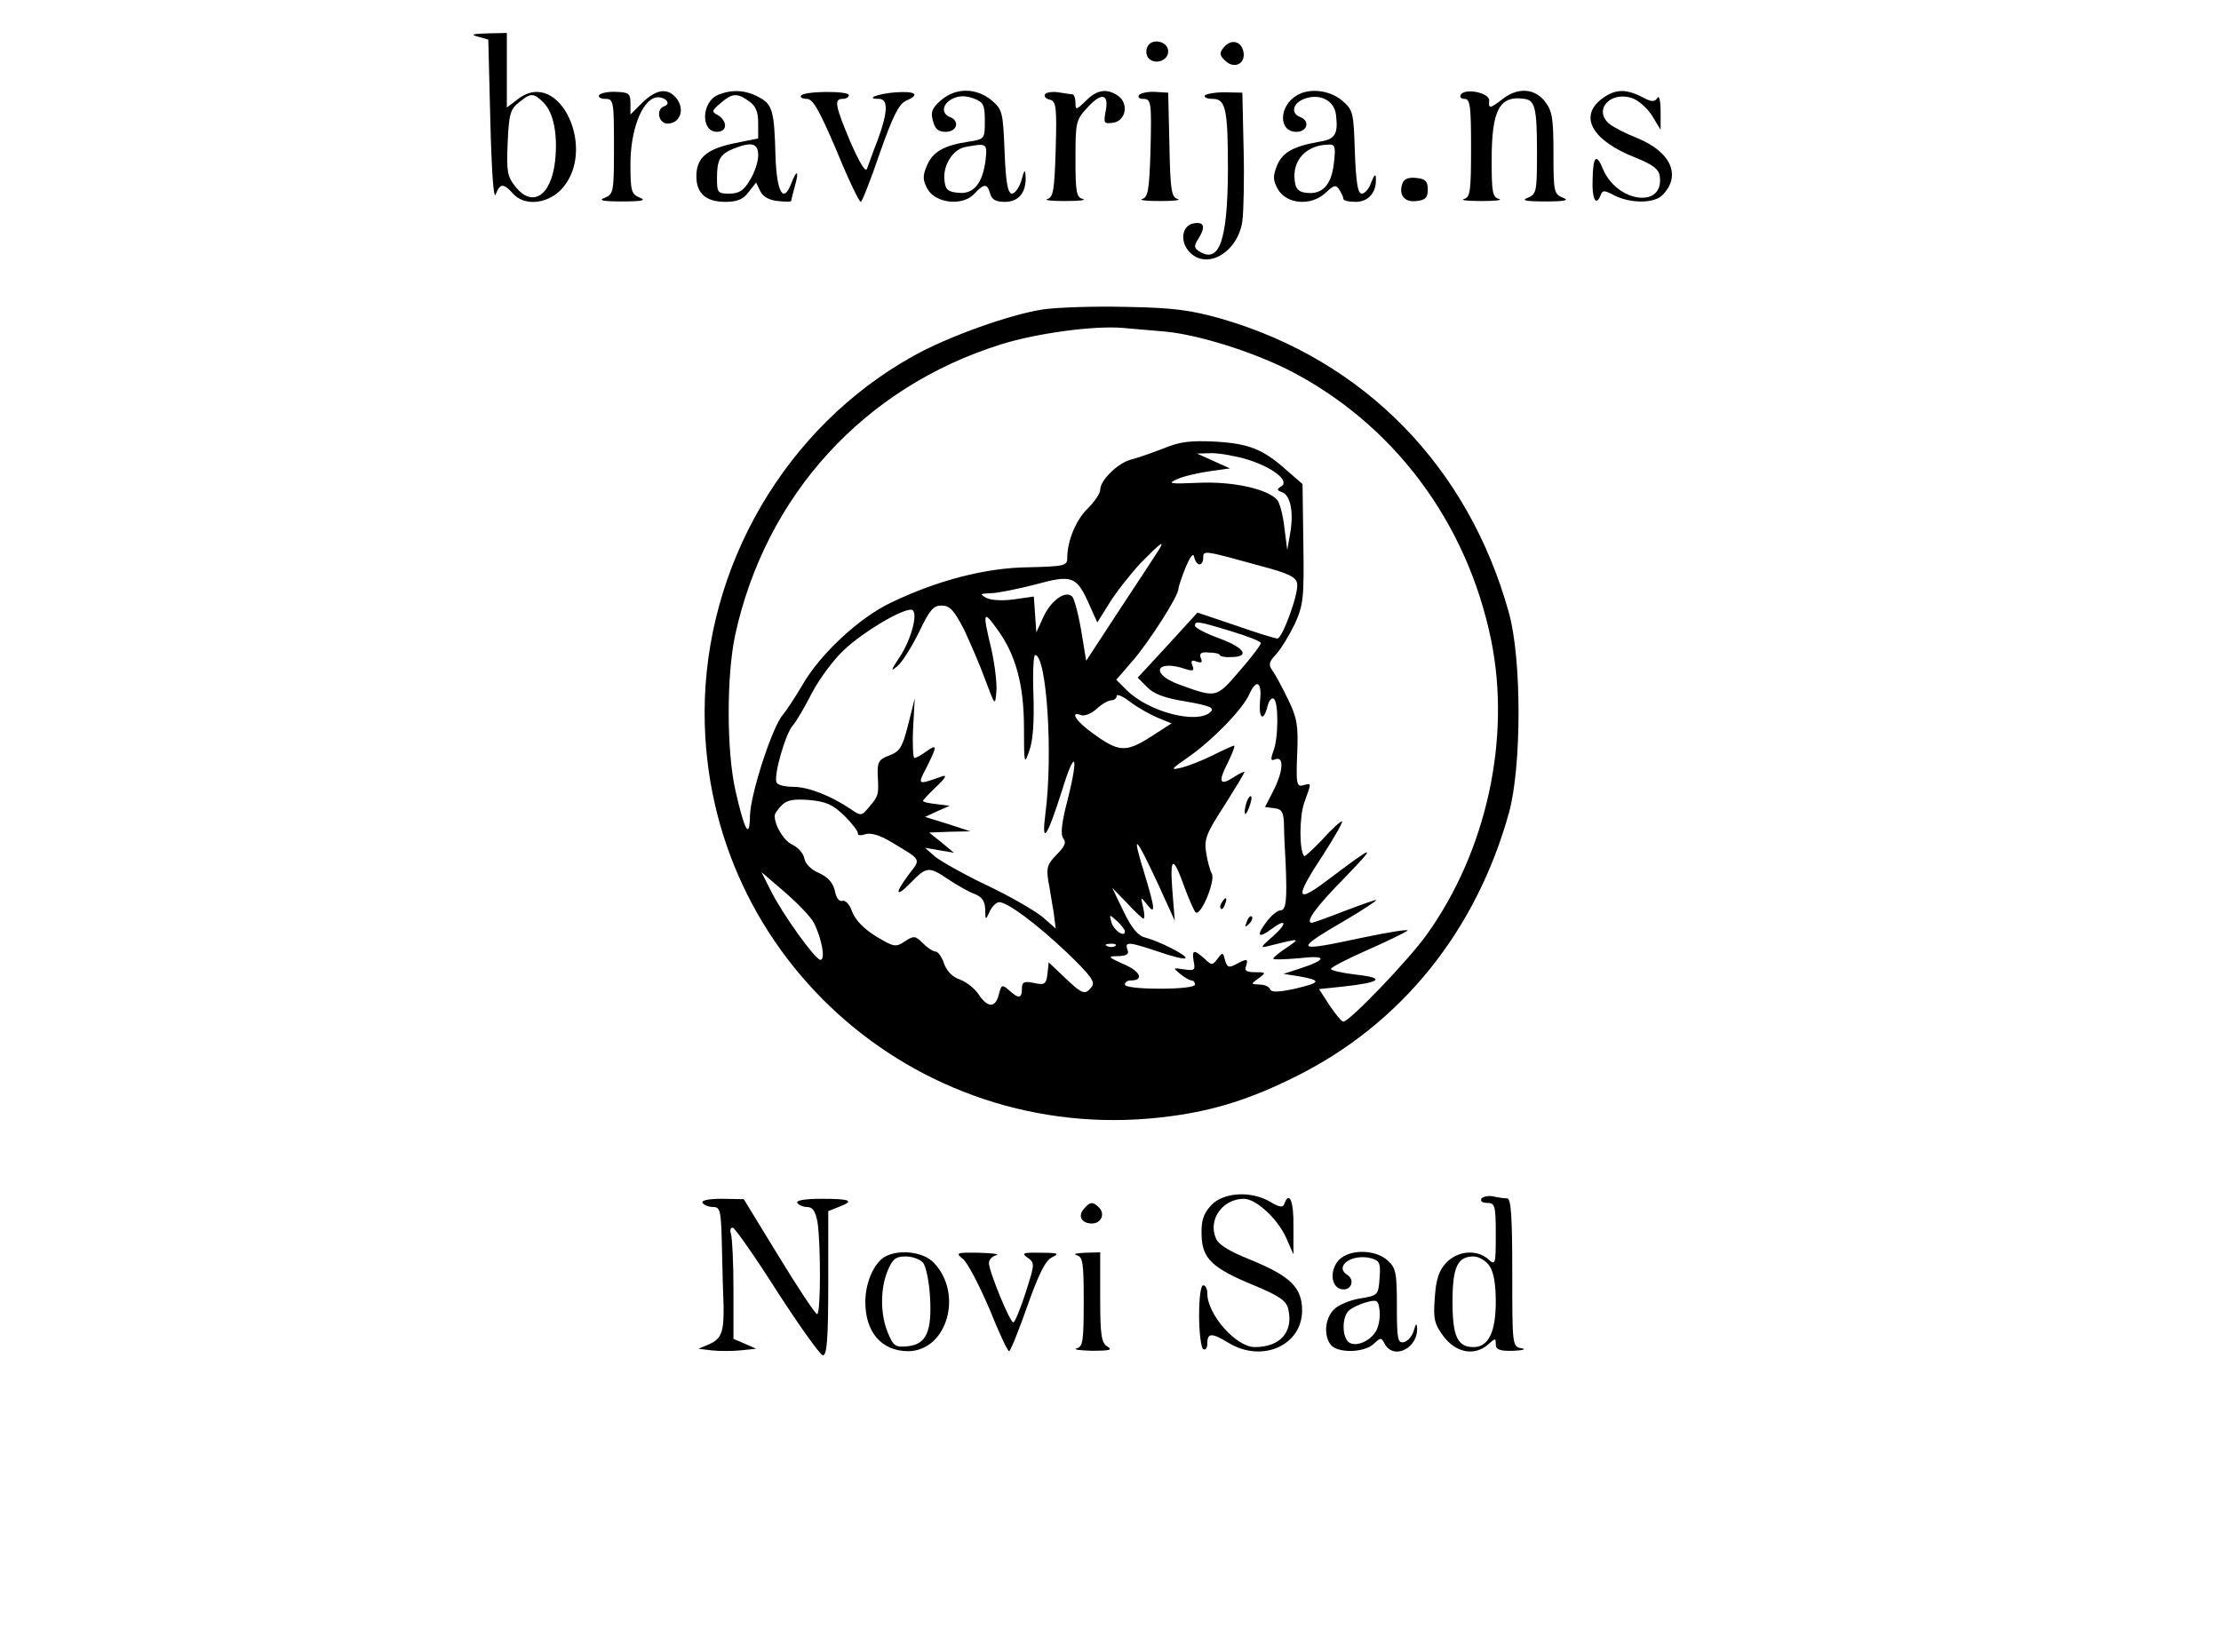 <?xml version="1.0" standalone="no"?>
<!DOCTYPE svg PUBLIC "-//W3C//DTD SVG 20010904//EN"
 "http://www.w3.org/TR/2001/REC-SVG-20010904/DTD/svg10.dtd">
<svg version="1.0" xmlns="http://www.w3.org/2000/svg"
 width="539pt" height="401pt" viewBox="0 0 539 401"
 preserveAspectRatio="xMidYMid meet">

<g transform="translate(0,401) scale(0.1,-0.1)"
fill="#000000" stroke="none">
<path d="M1160 3921 l25 -7 5 -199 c3 -121 8 -191 13 -177 10 27 19 28 42 2
27 -30 80 -26 115 8 92 93 0 297 -101 223 l-29 -22 0 91 0 90 -47 -1 c-37 -1
-42 -3 -23 -8z m159 -160 c25 -25 35 -79 28 -143 -10 -85 -56 -113 -97 -60
-19 24 -21 37 -18 105 3 68 6 82 27 98 29 24 36 24 60 0z"/>
<path d="M2784 3895 c-4 -9 -2 -21 4 -27 16 -16 47 -5 47 17 0 26 -42 34 -51
10z"/>
<path d="M2970 3895 c-11 -13 -11 -19 3 -32 21 -21 49 -9 45 19 -4 28 -30 35
-48 13z"/>
<path d="M1454 3779 c-3 -5 4 -9 15 -9 20 0 21 -6 21 -115 0 -111 -1 -116 -22
-125 -17 -6 -7 -9 42 -9 49 0 59 3 43 9 -21 9 -23 16 -23 82 0 81 27 152 60
161 21 5 42 -14 22 -21 -21 -7 -14 -42 8 -42 29 0 42 32 24 58 -21 30 -50 27
-85 -7 l-29 -29 0 27 c0 24 -4 27 -35 28 -19 1 -38 -3 -41 -8z"/>
<path d="M1743 3780 c-41 -17 -43 -90 -3 -90 25 0 26 25 3 40 -17 9 -16 11 6
30 28 24 40 25 69 4 16 -11 22 -25 22 -53 l0 -37 -59 -12 c-66 -14 -91 -35
-91 -80 0 -41 23 -62 70 -62 29 0 44 6 57 24 l18 23 10 -21 c7 -14 22 -22 43
-24 17 -2 32 -2 32 0 0 2 4 18 9 36 11 38 5 43 -9 6 -19 -49 -35 -21 -38 67
-3 111 -7 126 -42 144 -32 17 -64 18 -97 5z m97 -147 c0 -16 -9 -43 -20 -60
-15 -26 -27 -33 -50 -33 -28 0 -30 2 -30 38 0 45 8 58 40 71 45 18 60 13 60
-16z"/>
<path d="M1944 3778 c-3 -4 3 -8 14 -8 15 0 30 -27 72 -125 28 -69 55 -125 59
-125 3 0 24 53 46 118 31 88 46 119 63 127 35 15 26 24 -23 21 -43 -3 -78 -16
-42 -16 23 0 22 -32 -3 -100 -12 -30 -23 -62 -26 -70 -4 -9 -19 17 -40 65 -38
90 -40 105 -19 105 8 0 15 4 15 9 0 11 -109 10 -116 -1z"/>
<path d="M2284 3767 c-22 -19 -26 -29 -20 -50 5 -20 13 -27 31 -27 28 0 35 27
10 36 -22 9 -18 33 8 45 15 7 31 7 50 0 24 -9 27 -16 27 -54 0 -44 0 -45 -40
-51 -60 -9 -87 -25 -101 -59 -10 -24 -10 -34 2 -56 20 -35 86 -42 114 -11 23
25 31 25 38 0 4 -15 14 -20 36 -20 33 0 52 23 50 62 -1 18 -3 17 -10 -9 -5
-18 -16 -33 -23 -33 -10 0 -15 25 -18 101 -4 96 -5 103 -31 125 -37 31 -87 32
-123 1z m108 -144 c-7 -58 -29 -85 -66 -81 -26 2 -32 8 -34 31 -4 35 20 74 50
80 53 10 54 9 50 -30z"/>
<path d="M2536 3781 c-3 -5 2 -11 12 -13 15 -4 17 -17 14 -121 -3 -99 -6 -116
-20 -120 -9 -3 10 -5 43 -5 33 0 52 2 43 5 -16 4 -18 17 -18 98 0 89 1 94 30
125 34 37 52 32 43 -11 -5 -28 -4 -30 18 -27 31 4 39 46 13 65 -27 19 -52 16
-79 -12 -23 -22 -25 -23 -25 -5 0 11 -3 20 -7 21 -5 0 -20 3 -35 5 -14 2 -29
0 -32 -5z"/>
<path d="M2764 3779 c-3 -5 1 -9 10 -9 20 0 21 -7 18 -129 -3 -93 -6 -110 -20
-114 -9 -3 10 -5 43 -5 33 0 52 2 43 5 -15 4 -18 21 -20 131 l-3 127 -32 2
c-18 1 -35 -3 -39 -8z"/>
<path d="M2924 3778 c-3 -4 6 -8 19 -8 32 0 37 -26 37 -174 -1 -171 -21 -227
-70 -196 -12 8 -13 13 -2 30 18 29 15 42 -10 38 -29 -4 -36 -43 -12 -69 42
-46 118 -2 129 74 3 23 5 103 3 177 l-3 135 -43 1 c-24 0 -45 -4 -48 -8z"/>
<path d="M3148 3779 c-45 -26 -46 -89 -2 -89 27 0 34 27 9 36 -23 9 -18 33 10
44 37 14 72 -3 77 -37 6 -48 -1 -61 -40 -67 -63 -11 -90 -26 -103 -58 -10 -26
-10 -35 2 -57 21 -37 81 -42 116 -9 20 19 25 20 33 8 5 -8 10 -18 10 -22 0 -5
13 -8 30 -8 31 0 51 23 49 57 0 12 -4 9 -11 -9 -5 -16 -16 -28 -23 -28 -10 0
-14 26 -17 101 -3 96 -4 102 -31 125 -30 25 -78 31 -109 13z m89 -166 c-6 -52
-28 -76 -67 -71 -19 2 -26 10 -28 30 -6 49 28 86 82 87 16 1 18 -5 13 -46z"/>
<path d="M3545 3780 c-3 -6 1 -10 9 -10 14 0 16 -18 16 -119 0 -105 -2 -120
-17 -124 -10 -3 9 -5 42 -5 33 0 52 2 43 5 -16 4 -18 17 -18 94 0 123 19 158
80 149 25 -4 30 -22 30 -128 0 -97 -1 -103 -22 -112 -17 -6 -7 -9 42 -9 49 0
59 3 43 9 -22 9 -23 15 -23 108 0 85 -3 103 -21 126 -25 32 -66 34 -102 6 -31
-24 -35 -25 -33 -4 1 19 -59 31 -69 14z"/>
<path d="M3886 3769 c-55 -43 -21 -101 84 -142 42 -17 56 -28 58 -45 11 -79
-104 -64 -138 18 -16 39 -24 31 -25 -26 -2 -46 8 -66 19 -39 5 14 9 14 35 0
39 -19 95 -19 115 1 47 47 22 105 -61 139 -28 11 -57 26 -67 34 -41 34 3 82
57 62 15 -6 36 -25 47 -43 l20 -33 0 45 c0 27 -4 40 -8 32 -7 -10 -14 -10 -38
3 -39 20 -66 19 -98 -6z"/>
<path d="M3404 3566 c-11 -28 4 -48 33 -44 22 2 28 8 28 28 0 20 -6 26 -28 28
-18 2 -29 -2 -33 -12z"/>
<path d="M2532 3259 c-81 -12 -234 -67 -317 -114 -308 -172 -505 -509 -505
-865 0 -603 533 -1063 1135 -979 104 14 192 42 300 96 255 127 437 352 517
640 31 113 31 373 0 485 -98 354 -350 613 -697 714 -74 21 -116 27 -230 29
-77 2 -168 -1 -203 -6z m297 -54 c80 -8 205 -47 296 -92 254 -129 435 -368
494 -658 48 -238 -11 -510 -156 -713 -45 -63 -188 -212 -203 -212 -4 0 -19 18
-33 39 l-26 40 57 6 c93 10 106 21 34 29 -34 4 -62 10 -62 14 0 4 41 25 91 47
50 22 92 43 95 46 2 4 -47 -4 -109 -17 -168 -36 -171 -33 -34 47 37 22 67 42
67 44 0 2 -34 -10 -76 -26 -41 -16 -77 -29 -80 -29 -18 0 8 37 79 109 81 84
76 83 -42 -6 -77 -58 -80 -44 -10 62 27 42 48 79 46 81 -2 2 -23 -16 -46 -42
-24 -25 -44 -44 -46 -42 -12 13 -12 94 0 129 18 51 19 48 -2 43 -16 -5 -18 3
-15 75 3 70 0 88 -22 133 -14 29 -31 61 -38 70 -10 14 -9 21 9 40 12 13 32 46
45 73 21 46 23 63 21 195 l-2 145 -38 33 c-58 52 -92 65 -173 70 -61 3 -86 0
-125 -16 -28 -11 -63 -23 -78 -27 -32 -7 -77 -50 -77 -74 0 -9 -14 -29 -30
-45 -29 -28 -50 -79 -50 -121 0 -18 -7 -20 -93 -22 -105 -1 -223 -32 -335 -86
-78 -37 -174 -127 -216 -202 -16 -27 -37 -59 -46 -70 -26 -29 -80 -196 -80
-247 -1 -56 -13 -35 -35 62 -22 96 -22 279 -1 378 74 340 313 602 645 706 86
27 225 46 296 40 22 -2 69 -6 104 -9z m197 -310 c62 -19 104 -52 84 -65 -12
-8 -12 -10 2 -15 20 -8 28 -49 19 -100 l-7 -40 -7 54 c-3 29 -11 59 -17 67
-23 27 -108 46 -192 42 -70 -3 -76 -2 -51 9 15 7 51 15 78 19 l50 7 -40 18
-40 18 36 1 c19 0 58 -7 85 -15z m-212 -217 c-4 -7 -46 -71 -93 -142 l-85
-130 -12 73 c-7 41 -17 78 -22 83 -16 16 -52 -10 -70 -50 l-17 -37 -3 43 -3
44 -49 -7 c-29 -4 -56 -2 -67 4 -16 9 -14 10 11 11 16 0 65 10 108 21 91 25
101 21 133 -52 l18 -40 30 48 c16 26 50 69 75 96 47 48 59 57 46 35z m97 -38
c5 0 9 7 9 16 0 19 2 18 140 -20 68 -18 86 -27 88 -43 4 -24 -36 -133 -48
-133 -5 0 -51 14 -102 32 l-92 31 -72 -79 -73 -79 23 -23 c16 -17 44 -27 95
-35 56 -10 69 -15 59 -25 -31 -31 -150 -1 -204 53 l-25 25 39 45 c40 46 112
158 112 176 0 5 8 28 17 51 12 28 19 37 21 26 2 -10 8 -18 13 -18z m-572 -157
c15 -32 39 -87 52 -123 24 -64 24 -64 27 -29 2 20 -4 66 -12 103 -22 91 -20
96 13 50 46 -62 66 -136 66 -241 0 -88 1 -91 13 -55 9 24 12 70 10 135 -2 53
0 97 4 97 28 0 44 -241 25 -385 -10 -79 4 -58 40 55 32 105 42 90 14 -21 -15
-58 -18 -86 -10 -95 7 -9 3 -19 -17 -39 -22 -22 -25 -32 -20 -63 4 -20 9 -55
13 -76 l5 -40 -33 29 c-19 15 -79 50 -134 76 -55 26 -111 58 -125 69 l-25 22
35 -6 35 -6 -30 25 -30 24 50 2 50 1 -55 18 -55 17 30 14 30 13 -32 4 c-18 2
-33 5 -33 8 0 2 15 18 33 35 23 22 26 29 12 24 -59 -21 -59 -21 -36 23 26 52
26 57 -1 38 -12 -9 -25 -16 -29 -16 -3 0 -5 33 -3 73 l4 72 -16 -64 c-14 -55
-20 -65 -46 -75 -25 -9 -29 -16 -28 -46 3 -49 2 -52 -20 -78 -19 -23 -20 -24
-47 -5 -48 32 -102 53 -138 53 -18 0 -37 4 -40 10 -9 14 21 119 39 139 9 10
29 45 46 78 17 33 52 81 79 106 46 43 136 97 162 97 19 0 3 -68 -27 -114 -23
-35 -24 -38 -5 -22 12 11 35 48 52 83 25 52 34 63 54 63 20 0 30 -11 54 -57z
m648 -5 c40 -12 73 -25 73 -29 0 -4 -23 -35 -52 -68 -57 -66 -55 -66 -148 -32
-70 26 -54 61 17 37 18 -6 22 -4 17 8 -5 12 -2 15 10 10 12 -4 15 -2 10 9 -4
11 1 15 20 13 14 0 26 -3 26 -6 0 -3 12 -6 27 -5 47 0 35 22 -27 45 -33 12
-60 26 -60 31 0 12 5 12 87 -13z m71 -168 c-4 -44 8 -54 18 -15 3 14 10 22 15
19 12 -7 12 -96 -1 -128 -7 -20 -6 -24 5 -19 22 8 19 -30 -5 -77 l-20 -39 23
-3 c18 -2 22 -10 23 -38 0 -19 2 -62 4 -95 4 -92 1 -115 -13 -115 -7 0 -23
-13 -35 -30 -24 -32 -18 -39 14 -15 36 27 39 14 4 -17 -32 -28 -33 -30 -10
-24 76 19 77 19 43 -4 -18 -12 -33 -24 -33 -27 0 -3 28 -2 63 1 68 8 69 -3 2
-25 l-40 -13 38 -6 c55 -10 53 -15 -10 -30 -42 -9 -58 -9 -61 -1 -2 6 -13 11
-25 11 -22 1 -22 1 -3 15 19 14 19 15 -8 15 -21 0 -27 4 -22 15 6 18 2 19 -25
4 -17 -9 -21 -7 -26 10 -5 20 -6 20 -18 4 -13 -17 -14 -17 -32 0 -26 23 -31
22 -26 -7 4 -21 2 -23 -24 -19 -27 4 -27 4 -9 -11 11 -9 23 -16 28 -16 4 0 8
-4 8 -10 0 -6 -35 -10 -85 -10 -50 0 -85 4 -85 10 0 6 6 10 14 10 33 0 24 22
-16 39 -40 18 -41 20 -14 20 21 1 27 5 22 16 -7 20 3 19 75 -5 34 -12 63 -19
66 -16 6 6 -63 41 -97 50 -18 4 -33 22 -53 63 l-28 58 36 -37 c19 -21 38 -38
40 -38 3 0 3 12 -1 28 -6 26 -6 26 9 7 22 -28 21 -13 -7 79 -30 97 -21 89 34
-29 l41 -90 -6 75 c-6 82 2 84 30 5 10 -27 22 -54 26 -59 12 -14 49 75 40 93
-5 9 -11 32 -14 52 -5 32 1 47 44 113 27 43 49 79 49 82 0 2 -11 -3 -25 -12
-35 -23 -40 -13 -15 35 11 23 18 41 15 41 -3 0 -27 -11 -53 -24 -26 -13 -60
-26 -77 -30 -26 -6 -23 -3 20 27 56 39 130 114 147 152 17 38 31 30 26 -15z
m-249 -42 l34 -14 -51 -33 c-60 -38 -77 -37 -140 9 -41 29 -57 55 -28 44 8 -3
25 4 37 15 13 12 29 21 36 21 7 0 13 5 13 11 0 5 15 -1 33 -15 17 -13 47 -30
66 -38z m-759 -239 c19 -19 33 -38 32 -42 -1 -5 7 -6 18 -2 13 4 35 -2 63 -19
75 -45 72 -40 43 -78 -36 -48 -33 -59 5 -20 38 39 44 39 91 7 21 -14 49 -30
63 -35 18 -7 25 -17 26 -37 0 -27 1 -28 11 -5 6 12 16 22 23 22 20 0 90 -52
165 -123 58 -56 69 -71 59 -83 -16 -20 -22 -18 -65 23 l-39 37 -3 -28 c-3 -25
-7 -28 -33 -22 -24 5 -29 2 -29 -14 0 -24 -8 -25 -31 -4 -17 15 -19 14 -25
-10 -8 -33 -27 -33 -49 0 -9 14 -29 30 -45 36 -18 6 -32 20 -39 39 -5 16 -15
29 -20 29 -6 0 -20 9 -31 20 -19 19 -22 19 -44 5 -22 -15 -27 -14 -70 12 -29
18 -50 39 -58 60 -6 18 -17 29 -24 26 -7 -2 -15 7 -18 25 -5 20 -17 33 -39 43
-19 8 -33 23 -35 35 -2 12 -14 26 -28 33 -21 9 -44 46 -44 71 0 5 8 16 17 25
12 13 29 16 67 13 42 -4 57 -11 86 -39z m-75 -259 c19 -37 29 -90 16 -90 -12
0 -91 109 -121 169 l-22 44 57 -49 c31 -27 63 -60 70 -74z m755 -21 c0 -16
-28 3 -33 23 -5 19 -5 19 14 2 10 -9 19 -21 19 -25z m-23 -35 c-3 -3 -12 -4
-19 -1 -8 3 -5 6 6 6 11 1 17 -2 13 -5z"/>
<path d="M3026 2065 c-3 -9 -6 -22 -5 -28 0 -7 5 -1 10 12 5 13 8 26 5 28 -2
2 -6 -3 -10 -12z"/>
<path d="M2965 1819 c-4 -6 -5 -12 -2 -15 2 -3 7 2 10 11 7 17 1 20 -8 4z"/>
<path d="M3026 1773 c-6 -14 -5 -15 5 -6 7 7 10 15 7 18 -3 3 -9 -2 -12 -12z"/>
<path d="M2939 1084 c-18 -20 -24 -36 -23 -71 1 -58 25 -81 127 -123 60 -25
78 -37 83 -56 14 -56 -18 -94 -81 -94 -45 0 -115 79 -115 130 0 11 -4 20 -10
20 -6 0 -10 -31 -10 -74 0 -41 5 -78 10 -81 6 -3 10 3 10 14 0 26 11 26 52 1
81 -49 178 -6 178 79 0 55 -28 83 -123 122 -57 23 -81 38 -87 55 -18 45 18 94
69 94 29 0 81 -48 102 -94 l18 -41 0 68 c1 60 -10 88 -22 55 -3 -10 -12 -9
-35 5 -47 27 -113 23 -143 -9z"/>
<path d="M3595 1100 c-3 -6 3 -10 14 -10 19 0 21 -6 21 -77 0 -73 -1 -75 -18
-60 -28 25 -74 21 -102 -8 -18 -19 -25 -40 -28 -85 -4 -53 -1 -64 22 -95 31
-40 76 -47 108 -18 17 15 18 15 18 0 0 -13 9 -17 43 -16 23 1 32 4 20 6 -23 4
-23 6 -23 184 0 136 -3 179 -12 180 -7 0 -23 2 -35 5 -12 2 -25 -1 -28 -6z
m19 -162 c11 -15 16 -45 16 -88 0 -74 -18 -110 -54 -110 -39 0 -51 26 -51 110
0 84 12 110 51 110 12 0 30 -10 38 -22z"/>
<path d="M1705 1090 c3 -5 15 -10 26 -10 17 0 19 -8 21 -97 1 -54 3 -118 4
-143 1 -63 -5 -80 -35 -93 l-26 -11 32 -4 c18 -2 50 -2 70 0 l38 4 -27 12 -28
12 0 119 c0 66 -3 126 -6 135 -3 9 -2 16 4 16 5 0 54 -70 108 -155 55 -85 105
-155 111 -155 10 0 13 42 13 175 l0 175 25 10 c40 15 30 20 -41 20 -41 0 -63
-4 -59 -10 3 -5 14 -10 24 -10 13 0 20 -10 25 -37 8 -53 8 -223 -1 -223 -5 1
-46 63 -93 140 l-85 139 -53 1 c-33 0 -51 -4 -47 -10z"/>
<path d="M2630 1075 c-15 -17 -5 -35 20 -35 22 0 33 23 17 39 -15 15 -22 14
-37 -4z"/>
<path d="M2147 959 c-26 -15 -47 -63 -47 -109 0 -74 39 -119 103 -120 96 0
136 141 62 216 -26 26 -85 32 -118 13z m93 -14 c7 -8 15 -46 17 -83 5 -84 -9
-116 -55 -120 -29 -3 -34 1 -47 32 -19 45 -19 107 -1 151 12 29 20 35 44 35
16 0 35 -7 42 -15z"/>
<path d="M2338 953 c11 -10 39 -64 63 -120 23 -57 44 -103 48 -103 3 0 23 49
44 109 28 79 44 111 60 119 19 9 15 11 -27 11 -44 1 -48 -1 -32 -12 18 -13 17
-16 -5 -85 -13 -40 -26 -72 -30 -72 -8 0 -59 124 -59 144 0 8 8 17 18 19 9 3
-9 5 -42 6 -56 1 -58 0 -38 -16z"/>
<path d="M2613 963 c15 -4 17 -18 17 -113 0 -95 -2 -109 -17 -113 -10 -3 7 -5
37 -6 42 0 51 2 38 10 -15 9 -18 26 -18 119 l0 110 -37 -1 c-21 -1 -30 -3 -20
-6z"/>
<path d="M3244 945 c-19 -29 -10 -65 17 -65 20 0 26 24 9 35 -33 21 10 52 56
41 22 -6 25 -11 22 -49 -3 -41 -4 -42 -48 -49 -24 -4 -53 -16 -63 -27 -22 -22
-25 -64 -7 -86 17 -20 79 -19 103 2 18 17 19 17 28 0 22 -39 81 -9 78 40 -1
12 -3 10 -8 -7 -4 -14 -15 -26 -24 -28 -15 -3 -17 7 -17 87 0 80 -2 93 -22
111 -33 30 -102 28 -124 -5z m96 -165 c-14 -26 -51 -41 -67 -28 -17 14 -16 63
1 77 8 7 27 16 43 20 25 7 28 5 31 -20 2 -16 -2 -38 -8 -49z"/>
</g>
</svg>
